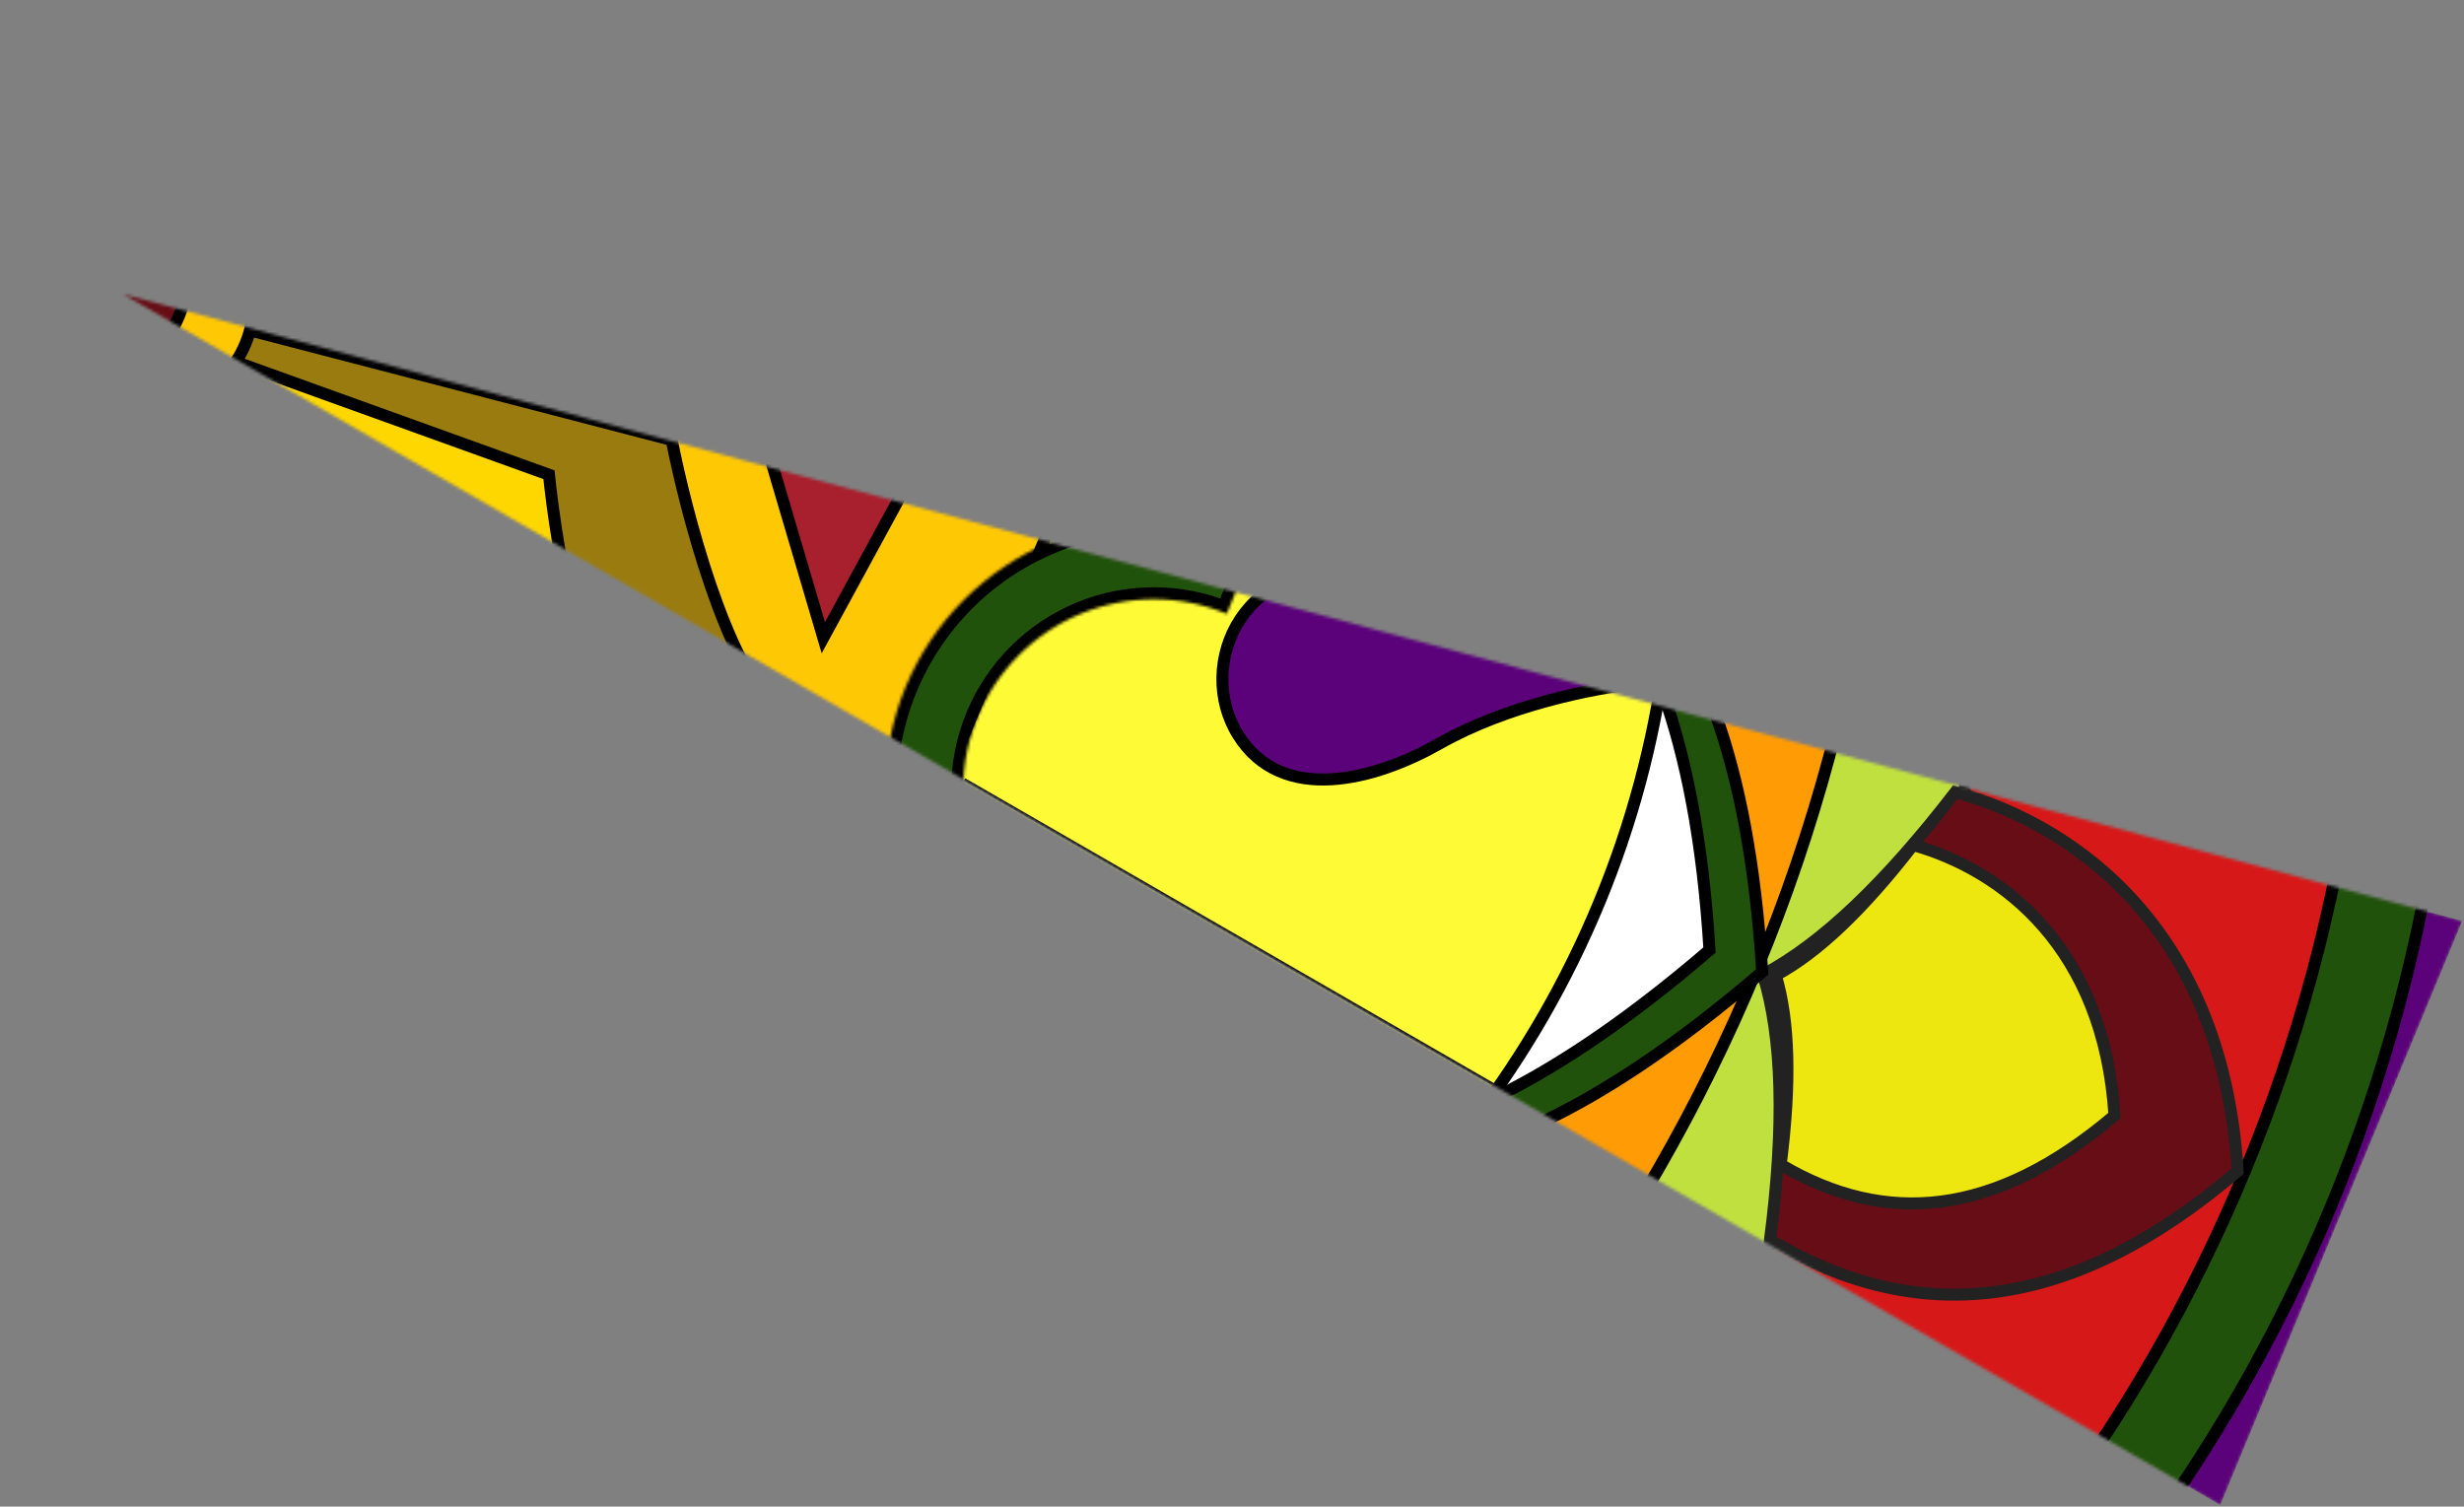 <svg width="821" height="502" viewBox="0 0 821 502" fill="none" xmlns="http://www.w3.org/2000/svg">
<rect x="0" y="0" width="821" height="502" fill="#808080" stroke="none"/>
<mask id="mask0_2_29" style="mask-type:alpha" maskUnits="userSpaceOnUse" x="40" y="98" width="781" height="404">
<path d="M820.407 306.846L739.799 501.452L40.999 98.003L820.407 306.846Z" fill="white"/>
</mask>
<g mask="url(#mask0_2_29)">
<path d="M820.407 306.846L739.799 501.452L40.999 98.003L820.407 306.846Z" fill="#5B027A"/>
<circle cx="282.907" cy="197.317" r="534.5" transform="rotate(112.5 282.907 197.317)" fill="#21520B" stroke="black" stroke-width="4"/>
<circle cx="254.267" cy="185.454" r="534.5" transform="rotate(112.5 254.267 185.454)" fill="#D71818" stroke="black" stroke-width="4"/>
<circle cx="303.074" cy="203.505" r="356.5" transform="rotate(112.5 303.074 203.505)" fill="#C0E040" stroke="black" stroke-width="4"/>
<circle cx="39.003" cy="96.288" r="534.5" transform="rotate(112.5 39.003 96.288)" fill="#FFC805" stroke="black" stroke-width="4"/>
<path d="M589.768 413.078C594.664 375.141 593.977 345.949 587.444 324.736C607.058 314.359 628.179 294.211 651.535 263.937C693.82 275.597 740.858 311.953 745.575 390.213C717.571 414.102 690.753 427.092 664.889 430.47C639.211 433.823 614.265 427.731 589.768 413.078Z" fill="#670D16" stroke="#222222" stroke-width="4"/>
<path d="M593.324 388.037C596.757 361.119 596.285 340.255 591.674 324.962C605.742 317.412 620.823 303.001 637.422 281.553C667.591 290.011 701.034 315.99 704.539 371.689C684.482 388.722 665.31 397.947 646.855 400.342C628.586 402.713 610.814 398.417 593.324 388.037Z" fill="#EDE70F" stroke="#222222" stroke-width="4"/>
<circle cx="52.861" cy="102.029" r="576.5" transform="rotate(112.5 52.861 102.029)" fill="#FF9B04" stroke="black" stroke-width="4"/>
<path d="M587.155 323.824C578.25 177.719 514.144 167.822 489.812 177.314L413.844 360.716C425.256 381.683 472.326 422.416 587.155 323.824Z" fill="#21520B" stroke="black" stroke-width="4"/>
<path d="M569.601 316.553C560.696 170.448 496.59 160.551 472.258 170.043L396.29 353.445C407.702 374.412 454.772 415.145 569.601 316.553Z" fill="white" stroke="black" stroke-width="4"/>
<circle cx="233.018" cy="176.652" r="324.5" transform="rotate(112.5 233.018 176.652)" fill="#FFFA36" stroke="black" stroke-width="4"/>
<rect x="353.574" y="166.515" width="166" height="166" transform="rotate(112.5 353.574 166.515)" fill="#FFC805" stroke="black" stroke-width="4"/>
<path d="M258.591 236.192C242.054 222.053 228.515 170.565 223.813 146.588L44.283 99.939C122.61 151.248 275.128 250.33 258.591 236.192Z" fill="#9A7B0F" stroke="black" stroke-width="4"/>
<path d="M231.125 66.05L325.948 117.662L274.336 212.486L231.125 66.05Z" fill="#A81F2D" stroke="black" stroke-width="4"/>
<mask id="path-16-inside-1_2_29" fill="white">
<path d="M350.18 345.869C339.321 341.371 329.455 334.778 321.144 326.468C312.833 318.157 306.241 308.29 301.743 297.432C297.245 286.573 294.93 274.935 294.93 263.181C294.93 251.428 297.245 239.79 301.743 228.931C306.241 218.073 312.833 208.206 321.144 199.895C329.455 191.585 339.321 184.992 350.18 180.494C361.039 175.996 372.677 173.681 384.43 173.681C396.183 173.681 407.822 175.996 418.68 180.494L408.737 204.5C401.031 201.308 392.771 199.665 384.43 199.665C376.089 199.665 367.829 201.308 360.123 204.5C352.417 207.692 345.415 212.37 339.517 218.268C333.619 224.166 328.94 231.168 325.748 238.875C322.556 246.581 320.913 254.84 320.913 263.181C320.913 271.523 322.556 279.782 325.748 287.488C328.94 295.194 333.619 302.197 339.517 308.095C345.415 313.993 352.417 318.671 360.123 321.863L350.18 345.869Z"/>
</mask>
<path d="M350.18 345.869C339.321 341.371 329.455 334.778 321.144 326.468C312.833 318.157 306.241 308.29 301.743 297.432C297.245 286.573 294.93 274.935 294.93 263.181C294.93 251.428 297.245 239.79 301.743 228.931C306.241 218.073 312.833 208.206 321.144 199.895C329.455 191.585 339.321 184.992 350.18 180.494C361.039 175.996 372.677 173.681 384.43 173.681C396.183 173.681 407.822 175.996 418.68 180.494L408.737 204.5C401.031 201.308 392.771 199.665 384.43 199.665C376.089 199.665 367.829 201.308 360.123 204.5C352.417 207.692 345.415 212.37 339.517 218.268C333.619 224.166 328.94 231.168 325.748 238.875C322.556 246.581 320.913 254.84 320.913 263.181C320.913 271.523 322.556 279.782 325.748 287.488C328.94 295.194 333.619 302.197 339.517 308.095C345.415 313.993 352.417 318.671 360.123 321.863L350.18 345.869Z" fill="#21520B" stroke="black" stroke-width="8" mask="url(#path-16-inside-1_2_29)"/>
<path d="M209.35 250.587C194.176 234.995 185.402 182.485 182.912 158.179L8.4 95.308C81.706 153.564 224.525 266.178 209.35 250.587Z" fill="#FFD700" style="mix-blend-mode:overlay"/>
<path d="M209.35 250.587C194.176 234.995 185.402 182.485 182.912 158.179L8.4 95.308C81.706 153.564 224.525 266.178 209.35 250.587Z" stroke="black" stroke-width="4"/>
<circle cx="49.437" cy="101.151" r="35" transform="rotate(112.5 49.437 101.151)" fill="#FFC805" stroke="black" stroke-width="4"/>
<circle cx="27.263" cy="91.967" r="35" transform="rotate(112.5 27.263 91.967)" fill="#670D16" stroke="black" stroke-width="4"/>
<path d="M412.558 244.925C397.893 221.532 414.237 183.383 457.137 190.87C421.508 165.829 436.927 127.297 463.837 121.125C490.748 114.953 506.752 142.949 513.24 166.483C520.177 191.546 536.135 215.29 545.83 227.608C530.265 229.462 502.191 234.968 479.564 247.785C458.331 259.848 427.222 268.317 412.558 244.925Z" fill="#5B027A" stroke="black" stroke-width="4"/>
<line x1="501.351" y1="363.562" x2="321.365" y2="259.784" stroke="black"/>
</g>
</svg>
